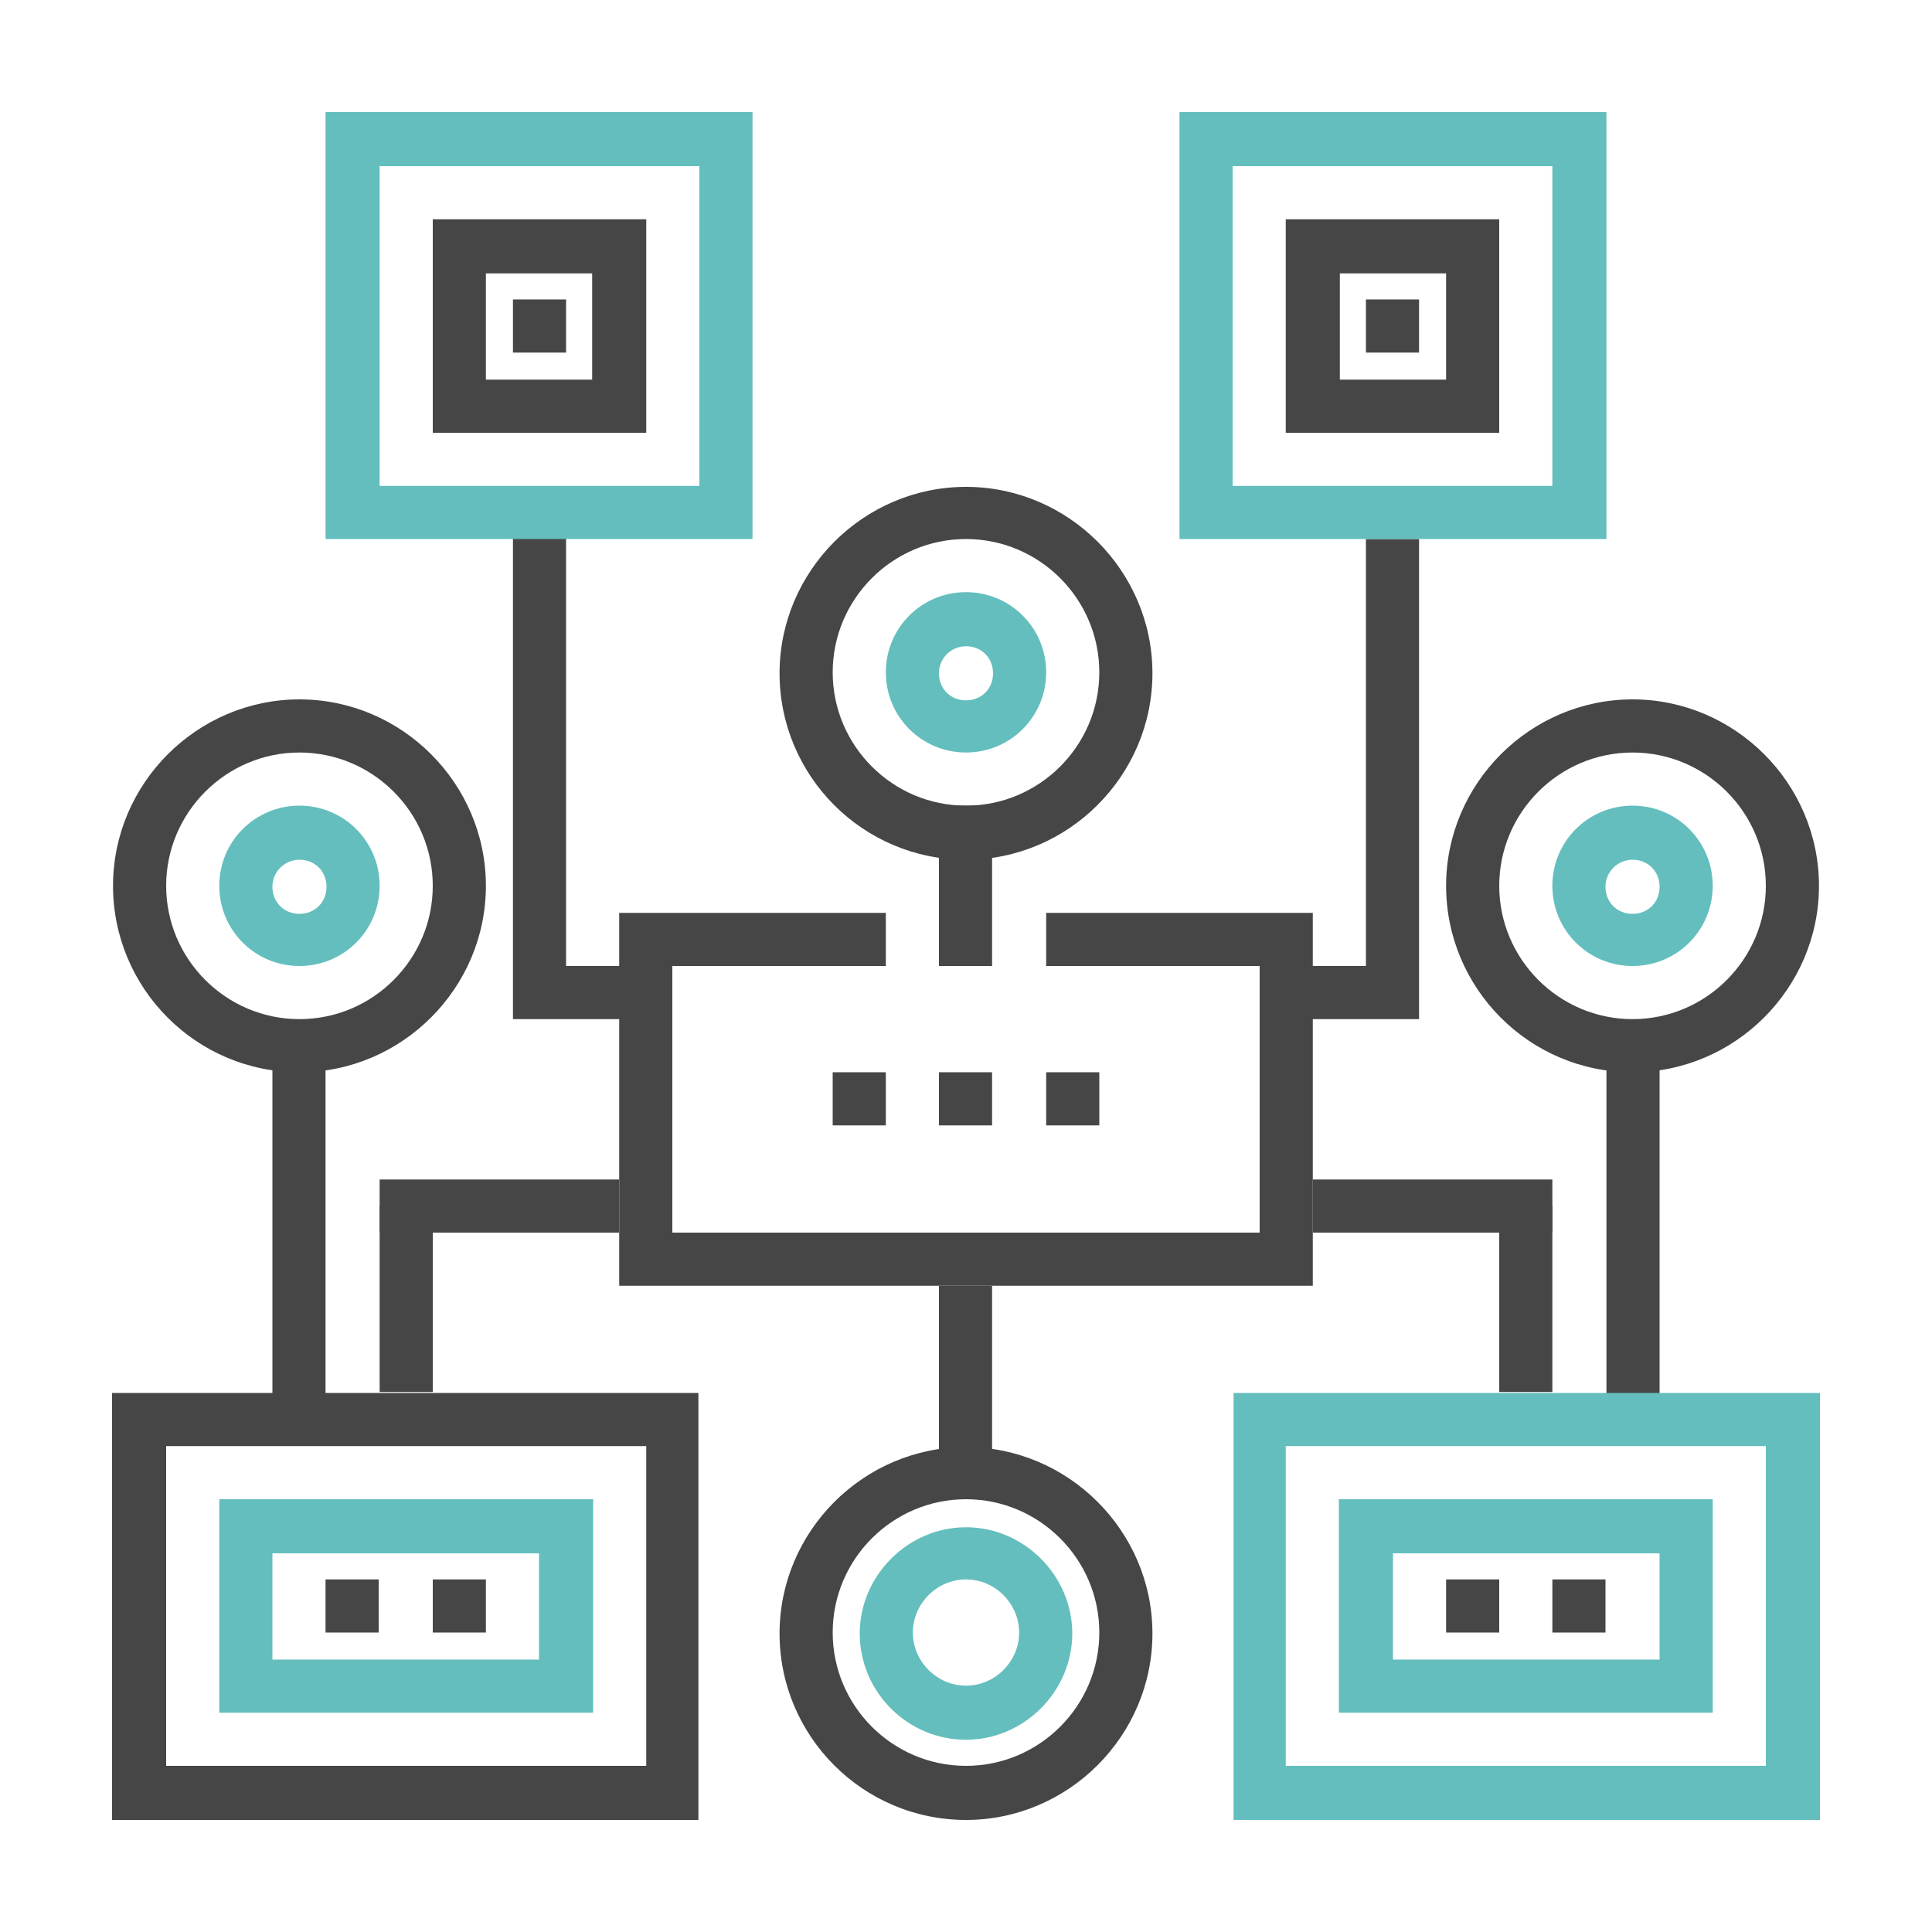 <?xml version="1.0" encoding="UTF-8"?>
<svg id="Layer_1" data-name="Layer 1" xmlns="http://www.w3.org/2000/svg" version="1.1" viewBox="0 0 200 200">
  <defs>
    <style>
      .cls-1 {
        fill: #64bebe;
      }

      .cls-1, .cls-2 {
        stroke-width: 0px;
      }

      .cls-2 {
        fill: #464646;
      }
    </style>
  </defs>
  <path class="cls-2" d="M169,111c-10.7,0-19.3-8.7-19.3-19.3s8.7-19.3,19.3-19.3,19.3,8.7,19.3,19.3-8.7,19.3-19.3,19.3ZM169,77.9c-7.6,0-13.8,6.2-13.8,13.8s6.2,13.8,13.8,13.8,13.8-6.2,13.8-13.8-6.2-13.8-13.8-13.8Z"/>
  <rect class="cls-2" x="166.3" y="108.3" width="5.5" height="38.7"/>
  <path class="cls-2" d="M31,111c-10.7,0-19.3-8.7-19.3-19.3s8.7-19.3,19.3-19.3,19.3,8.7,19.3,19.3-8.7,19.3-19.3,19.3ZM31,77.9c-7.6,0-13.8,6.2-13.8,13.8s6.2,13.8,13.8,13.8,13.8-6.2,13.8-13.8-6.2-13.8-13.8-13.8Z"/>
  <rect class="cls-2" x="28.2" y="108.3" width="5.5" height="38.7"/>
  <polygon class="cls-2" points="135.9 133.1 64.1 133.1 64.1 94.5 91.7 94.5 91.7 100 69.6 100 69.6 127.6 130.4 127.6 130.4 100 108.3 100 108.3 94.5 135.9 94.5 135.9 133.1"/>
  <rect class="cls-2" x="86.2" y="111" width="5.5" height="5.5"/>
  <rect class="cls-2" x="97.2" y="111" width="5.5" height="5.5"/>
  <rect class="cls-2" x="108.3" y="111" width="5.5" height="5.5"/>
  <path class="cls-2" d="M100,188.4c-10.7,0-19.3-8.7-19.3-19.3s8.7-19.3,19.3-19.3,19.3,8.7,19.3,19.3-8.7,19.3-19.3,19.3ZM100,155.2c-7.6,0-13.8,6.2-13.8,13.8s6.2,13.8,13.8,13.8,13.8-6.2,13.8-13.8-6.2-13.8-13.8-13.8Z"/>
  <rect class="cls-2" x="97.2" y="133.1" width="5.5" height="19.3"/>
  <path class="cls-2" d="M72.4,188.4H11.6v-44.2h60.7v44.2ZM17.2,182.8h49.7v-33.1H17.2v33.1Z"/>
  <rect class="cls-2" x="39.3" y="124.8" width="5.5" height="19.3"/>
  <rect class="cls-2" x="39.3" y="122.1" width="24.8" height="5.5"/>
  <rect class="cls-2" x="33.7" y="163.5" width="5.5" height="5.5"/>
  <rect class="cls-2" x="44.8" y="163.5" width="5.5" height="5.5"/>
  <rect class="cls-2" x="155.2" y="124.8" width="5.5" height="19.3"/>
  <rect class="cls-2" x="135.9" y="122.1" width="24.8" height="5.5"/>
  <rect class="cls-2" x="149.7" y="163.5" width="5.5" height="5.5"/>
  <rect class="cls-2" x="160.7" y="163.5" width="5.5" height="5.5"/>
  <path class="cls-2" d="M100,89c-10.7,0-19.3-8.7-19.3-19.3s8.7-19.3,19.3-19.3,19.3,8.7,19.3,19.3-8.7,19.3-19.3,19.3ZM100,55.8c-7.6,0-13.8,6.2-13.8,13.8s6.2,13.8,13.8,13.8,13.8-6.2,13.8-13.8-6.2-13.8-13.8-13.8Z"/>
  <rect class="cls-2" x="97.2" y="83.4" width="5.5" height="16.6"/>
  <path class="cls-2" d="M66.9,44.8h-22.1v-22.1h22.1v22.1ZM50.3,39.3h11v-11h-11v11Z"/>
  <polygon class="cls-2" points="66.9 105.5 53.1 105.5 53.1 53.1 58.6 53.1 58.6 100 66.9 100 66.9 105.5"/>
  <rect class="cls-2" x="53.1" y="31" width="5.5" height="5.5"/>
  <path class="cls-2" d="M155.2,44.8h-22.1v-22.1h22.1v22.1ZM138.7,39.3h11v-11h-11v11Z"/>
  <polygon class="cls-2" points="146.9 105.5 133.1 105.5 133.1 100 141.4 100 141.4 55.8 146.9 55.8 146.9 105.5"/>
  <rect class="cls-2" x="141.4" y="31" width="5.5" height="5.5"/>
  <path class="cls-1" d="M169,100c-4.6,0-8.3-3.7-8.3-8.3s3.7-8.3,8.3-8.3,8.3,3.7,8.3,8.3-3.7,8.3-8.3,8.3ZM169,89c-1.5,0-2.8,1.2-2.8,2.8s1.2,2.8,2.8,2.8,2.8-1.2,2.8-2.8-1.2-2.8-2.8-2.8Z"/>
  <path class="cls-1" d="M31,100c-4.6,0-8.3-3.7-8.3-8.3s3.7-8.3,8.3-8.3,8.3,3.7,8.3,8.3-3.7,8.3-8.3,8.3ZM31,89c-1.5,0-2.8,1.2-2.8,2.8s1.2,2.8,2.8,2.8,2.8-1.2,2.8-2.8-1.2-2.8-2.8-2.8Z"/>
  <path class="cls-1" d="M100,180.1c-6.1,0-11-5-11-11s5-11,11-11,11,5,11,11-5,11-11,11ZM100,163.5c-3,0-5.5,2.5-5.5,5.5s2.5,5.5,5.5,5.5,5.5-2.5,5.5-5.5-2.5-5.5-5.5-5.5Z"/>
  <path class="cls-1" d="M61.3,177.3H22.7v-22.1h38.7v22.1ZM28.2,171.8h27.6v-11h-27.6v11Z"/>
  <g>
    <path class="cls-1" d="M188.4,188.4h-60.7v-44.2h60.7v44.2ZM133.1,182.8h49.7v-33.1h-49.7v33.1Z"/>
    <path class="cls-1" d="M177.3,177.3h-38.7v-22.1h38.7v22.1ZM144.2,171.8h27.6v-11h-27.6v11Z"/>
  </g>
  <path class="cls-1" d="M100,77.9c-4.6,0-8.3-3.7-8.3-8.3s3.7-8.3,8.3-8.3,8.3,3.7,8.3,8.3-3.7,8.3-8.3,8.3ZM100,66.9c-1.5,0-2.8,1.2-2.8,2.8s1.2,2.8,2.8,2.8,2.8-1.2,2.8-2.8-1.2-2.8-2.8-2.8Z"/>
  <path class="cls-1" d="M77.9,55.8h-44.2V11.6h44.2v44.2ZM39.3,50.3h33.1V17.2h-33.1v33.1Z"/>
  <path class="cls-1" d="M166.3,55.8h-44.2V11.6h44.2v44.2ZM127.6,50.3h33.1V17.2h-33.1v33.1Z"/>
</svg>